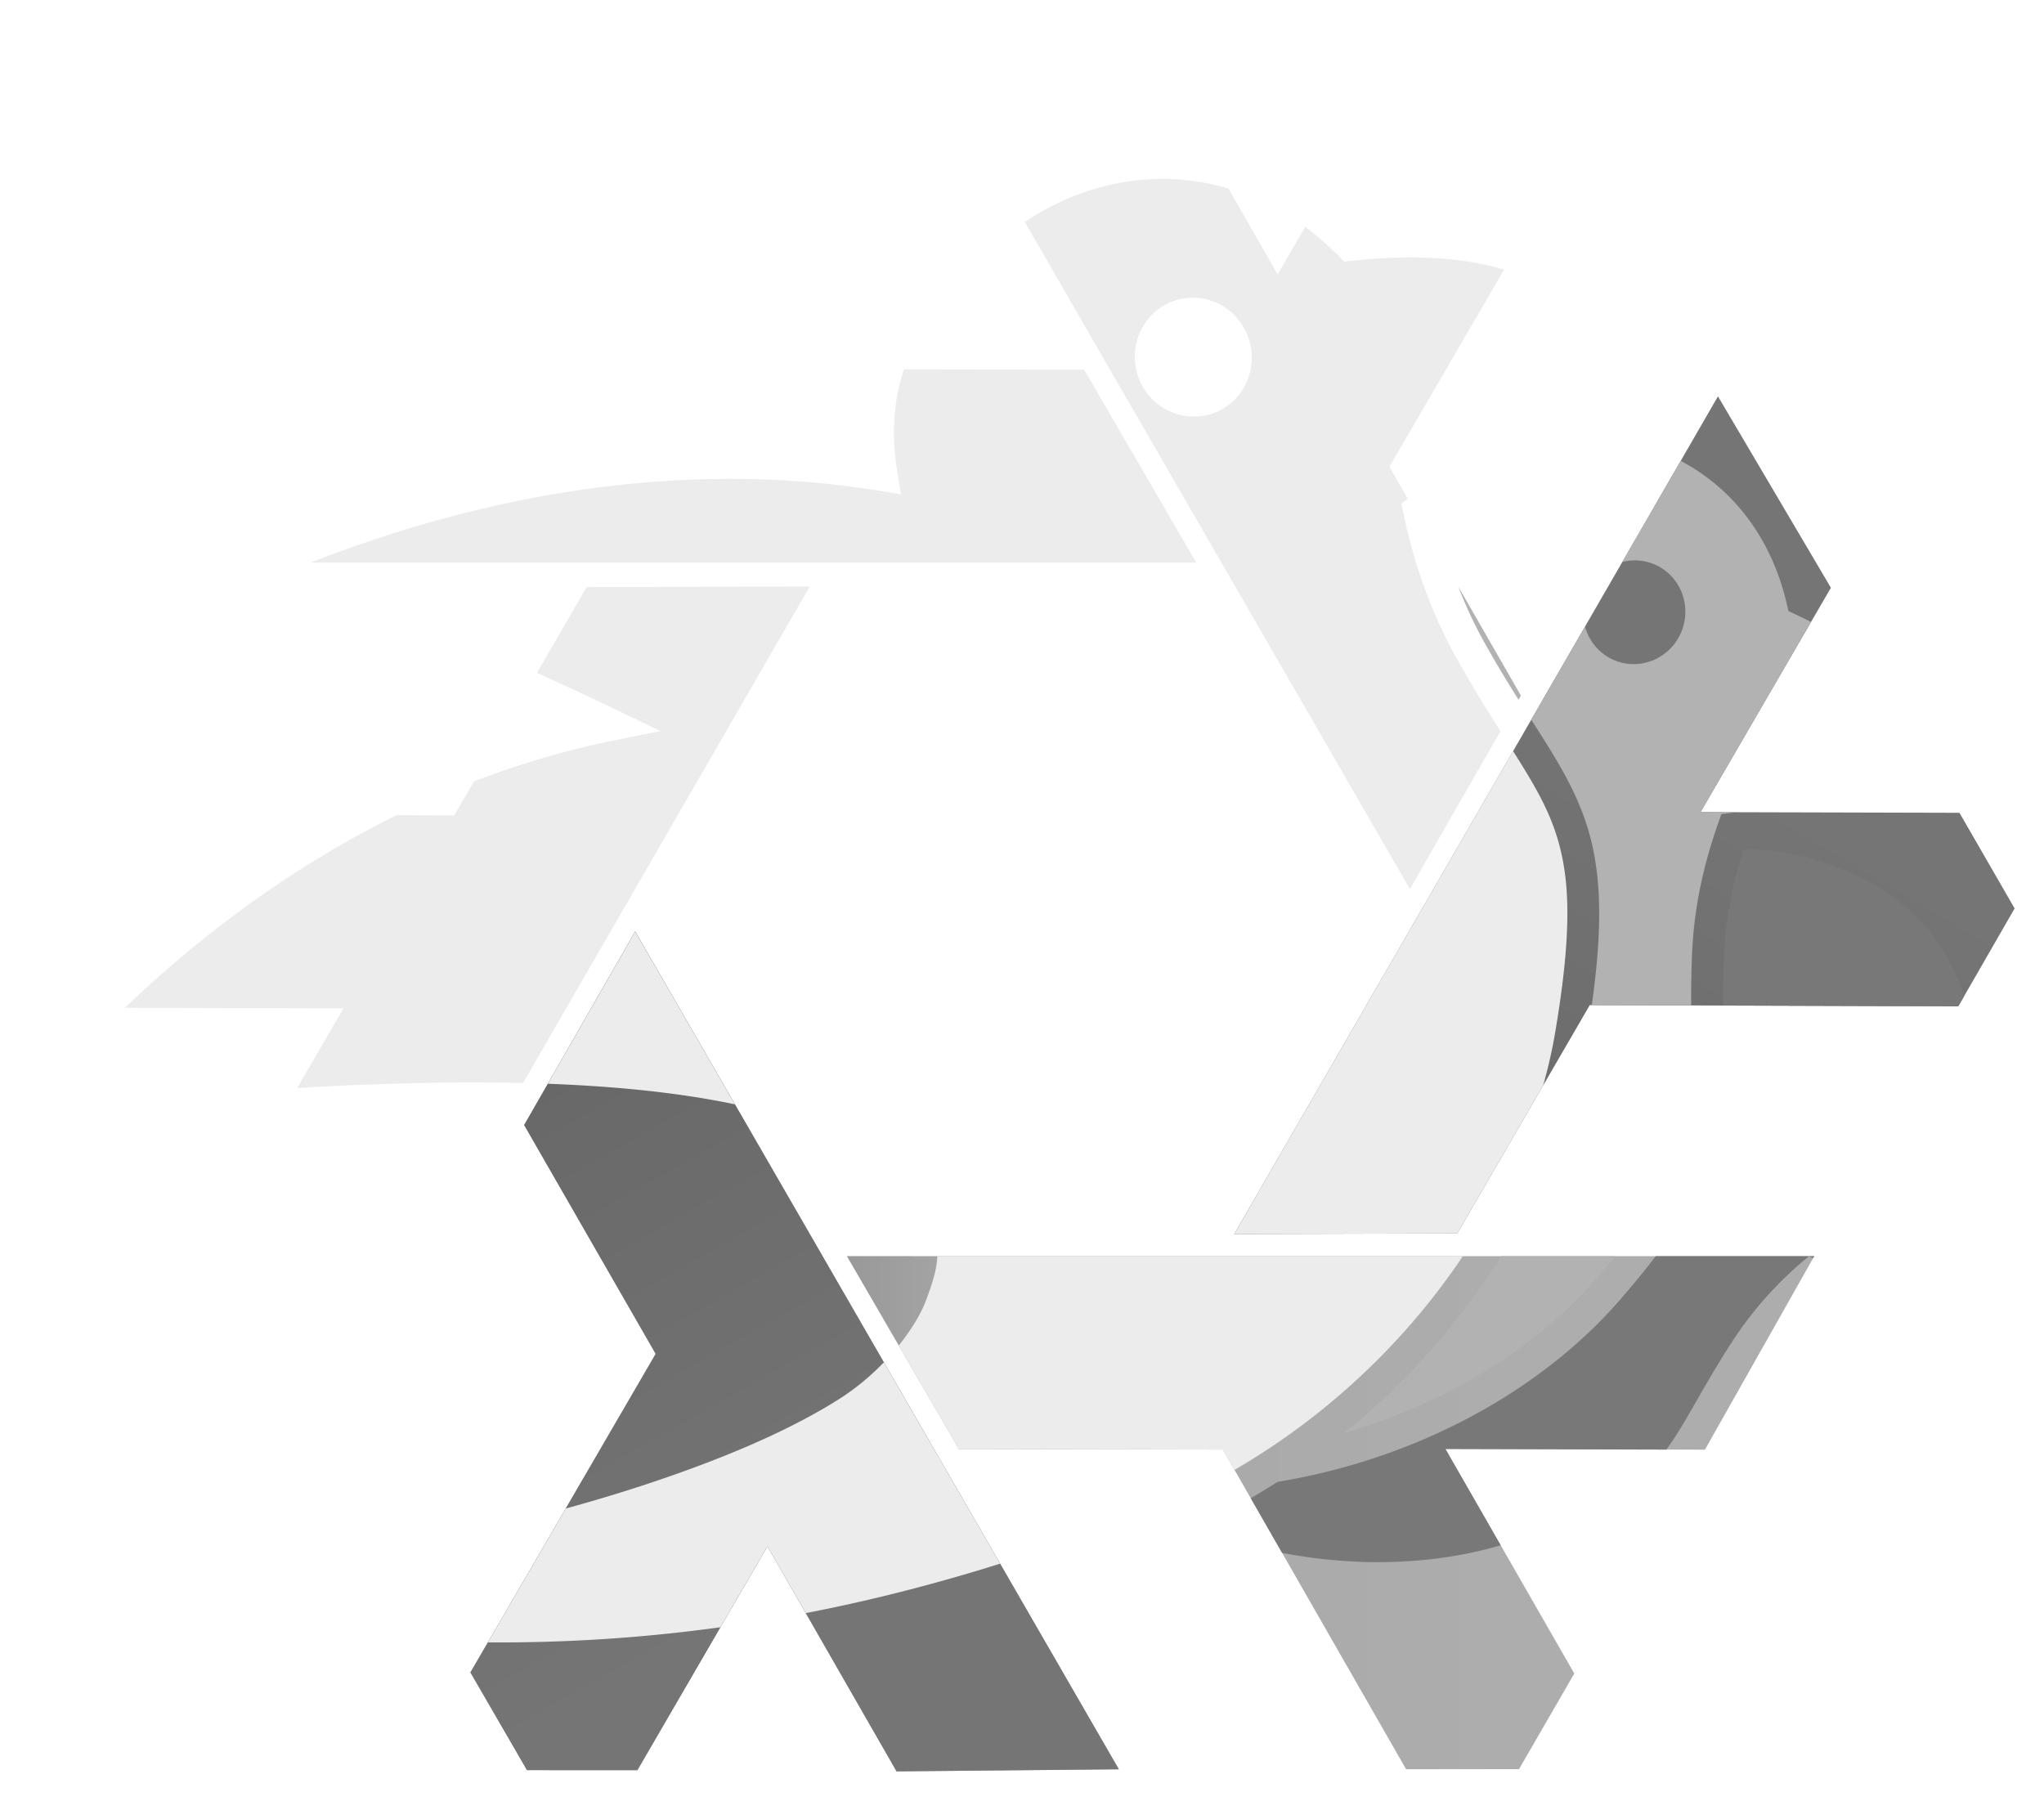 <?xml version="1.0" encoding="UTF-8" standalone="no"?>
<!-- Created with Inkscape (http://www.inkscape.org/) -->

<svg
   width="145.748mm"
   height="129.696mm"
   viewBox="0 0 516.429 459.554"
   id="svg2"
   version="1.1"
   xmlns:xlink="http://www.w3.org/1999/xlink"
   xmlns="http://www.w3.org/2000/svg"
   xmlns:svg="http://www.w3.org/2000/svg"
   xmlns:rdf="http://www.w3.org/1999/02/22-rdf-syntax-ns#"
   xmlns:cc="http://creativecommons.org/ns#"
   xmlns:dc="http://purl.org/dc/elements/1.1/">
  <defs
     id="defs4">
    <linearGradient
       xlink:href="#linearGradient4706"
       gradientUnits="userSpaceOnUse"
       gradientTransform="translate(70.65,-1055.151)"
       x1="200.597"
       y1="351.411"
       x2="290.087"
       y2="506.188"
       id="linearGradient6415" />
    <linearGradient
       id="linearGradient4706">
      <stop
         style="stop-color:#929292;stop-opacity:1"
         offset="0"
         id="stop5564-1" />
      <stop
         id="stop5566-1"
         offset="0.243"
         style="stop-color:#a7a7a7;stop-opacity:1" />
      <stop
         style="stop-color:#adadad;stop-opacity:1"
         offset="1"
         id="stop5568-1" />
    </linearGradient>
    <linearGradient
       xlink:href="#linearGradient4789"
       gradientUnits="userSpaceOnUse"
       gradientTransform="translate(864.696,-1491.341)"
       x1="-584.199"
       y1="782.336"
       x2="-496.297"
       y2="937.714"
       id="linearGradient3722" />
    <linearGradient
       id="linearGradient4789">
      <stop
         style="stop-color:#5c5c5c;stop-opacity:1"
         offset="0"
         id="stop5055-1" />
      <stop
         id="stop5057-1"
         offset="0.232"
         style="stop-color:#696969;stop-opacity:1" />
      <stop
         style="stop-color:#757575;stop-opacity:1"
         offset="1"
         id="stop5059-1" />
    </linearGradient>
    <clipPath
       clipPathUnits="userSpaceOnUse"
       id="clipPath95">
      <use
         x="0"
         y="0"
         xlink:href="#layer3"
         id="use96"
         transform="translate(-0.039,-16.76)" />
    </clipPath>
    <clipPath
       clipPathUnits="userSpaceOnUse"
       id="clipPath97">
      <use
         x="0"
         y="0"
         xlink:href="#layer3"
         id="use98"
         transform="translate(-0.039,-16.76)" />
    </clipPath>
    <clipPath
       clipPathUnits="userSpaceOnUse"
       id="clipPath99">
      <use
         x="0"
         y="0"
         xlink:href="#layer3"
         id="use100"
         transform="translate(-0.039,-16.76)" />
    </clipPath>
    <filter
       style="color-interpolation-filters:sRGB"
       id="filter408"
       x="0"
       y="0"
       width="1"
       height="1">
      <feColorMatrix
         values="1.176 -0 -0 0 -0.109 -0 1.176 -0 0 -0.109 -0 -0 1.176 0 -0.109 0 0 0 1 0 "
         id="feColorMatrix408" />
    </filter>
    <filter
       style="color-interpolation-filters:sRGB"
       id="filter409"
       x="0"
       y="0"
       width="1"
       height="1">
      <feColorMatrix
         values="1.176 -0 -0 0 -0.109 -0 1.176 -0 0 -0.109 -0 -0 1.176 0 -0.109 0 0 0 1 0 "
         id="feColorMatrix409" />
    </filter>
    <filter
       style="color-interpolation-filters:sRGB"
       id="filter410"
       x="0"
       y="0"
       width="1"
       height="1">
      <feColorMatrix
         values="1.176 -0 -0 0 -0.109 -0 1.176 -0 0 -0.109 -0 -0 1.176 0 -0.109 0 0 0 1 0 "
         id="feColorMatrix410" />
    </filter>
    <filter
       style="color-interpolation-filters:sRGB"
       id="filter411"
       x="0"
       y="0"
       width="1"
       height="1">
      <feColorMatrix
         values="1.176 -0 -0 0 -0.109 -0 1.176 -0 0 -0.109 -0 -0 1.176 0 -0.109 0 0 0 1 0 "
         id="feColorMatrix411" />
    </filter>
    <filter
       style="color-interpolation-filters:sRGB"
       id="filter412"
       x="0"
       y="0"
       width="1"
       height="1">
      <feColorMatrix
         values="1.176 -0 -0 0 -0.109 -0 1.176 -0 0 -0.109 -0 -0 1.176 0 -0.109 0 0 0 1 0 "
         id="feColorMatrix412" />
    </filter>
    <filter
       style="color-interpolation-filters:sRGB"
       id="filter413"
       x="0"
       y="0"
       width="1"
       height="1">
      <feColorMatrix
         values="1.176 -0 -0 0 -0.109 -0 1.176 -0 0 -0.109 -0 -0 1.176 0 -0.109 0 0 0 1 0 "
         id="feColorMatrix413" />
    </filter>
    <filter
       style="color-interpolation-filters:sRGB"
       id="filter414"
       x="0"
       y="0"
       width="1"
       height="1">
      <feColorMatrix
         values="1.176 -0 -0 0 -0.109 -0 1.176 -0 0 -0.109 -0 -0 1.176 0 -0.109 0 0 0 1 0 "
         id="feColorMatrix414" />
    </filter>
    <filter
       style="color-interpolation-filters:sRGB"
       id="filter415"
       x="0"
       y="0"
       width="1"
       height="1">
      <feColorMatrix
         values="1.176 -0 -0 0 -0.109 -0 1.176 -0 0 -0.109 -0 -0 1.176 0 -0.109 0 0 0 1 0 "
         id="feColorMatrix415" />
    </filter>
    <filter
       style="color-interpolation-filters:sRGB"
       id="filter416"
       x="0"
       y="0"
       width="1"
       height="1">
      <feColorMatrix
         values="1.176 -0 -0 0 -0.109 -0 1.176 -0 0 -0.109 -0 -0 1.176 0 -0.109 0 0 0 1 0 "
         id="feColorMatrix416" />
    </filter>
    <filter
       style="color-interpolation-filters:sRGB"
       id="filter417"
       x="0"
       y="0"
       width="1"
       height="1">
      <feColorMatrix
         values="1.176 -0 -0 0 -0.109 -0 1.176 -0 0 -0.109 -0 -0 1.176 0 -0.109 0 0 0 1 0 "
         id="feColorMatrix417" />
    </filter>
  </defs>
  <g
     id="g437"
     transform="translate(7.273,12.586)">
    <g
       id="layer3"
       style="display:inline;opacity:1;mix-blend-mode:exclusion"
       transform="translate(-156.339,933.191)">
      <path
         id="path3336-6"
         d="m 309.549,-710.388 122.197,211.675 -56.157,0.527 -32.624,-56.869 -32.856,56.565 -27.902,-0.011 -14.291,-24.69 46.81,-80.49 -33.229,-57.826 z"
         style="opacity:1;fill:url(#linearGradient6415);fill-opacity:1;fill-rule:evenodd;stroke:none;stroke-width:3;stroke-linecap:butt;stroke-linejoin:round;stroke-miterlimit:4;stroke-dasharray:none;stroke-opacity:1;filter:url(#filter411)" />
      <use
         height="100%"
         width="100%"
         transform="rotate(60,407.112,-715.787)"
         id="use3439-6"
         xlink:href="#path3336-6"
         y="0"
         x="0"
         style="filter:url(#filter412)" />
      <use
         height="100%"
         width="100%"
         transform="rotate(-60,407.312,-715.7)"
         id="use3445-0"
         xlink:href="#path3336-6"
         y="0"
         x="0"
         style="filter:url(#filter413)" />
      <use
         height="100%"
         width="100%"
         transform="rotate(180,407.419,-715.756)"
         id="use3449-5"
         xlink:href="#path3336-6"
         y="0"
         x="0"
         style="filter:url(#filter414)" />
      <path
         style="color:#000000;clip-rule:nonzero;display:inline;overflow:visible;visibility:visible;opacity:1;isolation:auto;mix-blend-mode:normal;color-interpolation:sRGB;color-interpolation-filters:linearRGB;solid-color:#000000;solid-opacity:1;fill:url(#linearGradient3722);fill-opacity:1;fill-rule:evenodd;stroke:none;stroke-width:3;stroke-linecap:butt;stroke-linejoin:round;stroke-miterlimit:4;stroke-dasharray:none;stroke-dashoffset:0;stroke-opacity:1;filter:url(#filter415);color-rendering:auto;image-rendering:auto;shape-rendering:auto;text-rendering:auto;enable-background:accumulate"
         d="m 309.549,-710.388 122.197,211.675 -56.157,0.527 -32.624,-56.869 -32.856,56.565 -27.902,-0.011 -14.291,-24.69 46.81,-80.49 -33.229,-57.826 z"
         id="path4260-0" />
      <use
         height="100%"
         width="100%"
         transform="rotate(120,407.339,-716.084)"
         id="use4354-5"
         xlink:href="#path4260-0"
         y="0"
         x="0"
         style="display:inline;filter:url(#filter416)" />
      <use
         height="100%"
         width="100%"
         transform="rotate(-120,407.288,-715.87)"
         id="use4362-2"
         xlink:href="#path4260-0"
         y="0"
         x="0"
         style="display:inline;filter:url(#filter417)" />
    </g>
    <g
       id="layer1"
       style="display:inline;mix-blend-mode:exclusion"
       transform="translate(0.039,16.76)">
      <path
         d="m 392.95,81.031 a 65.819,65.819 0 0 0 -15.975,1.689 l -1.068,0.283 a 281.995,281.995 0 0 1 -20.116,17.937 c 2.343,10.32 5.808,21.064 11.943,32.07 10.657,19.092 19.44,29.291 24.595,42.542 5.154,13.251 6.048,28.834 1.264,57.232 -5.928,35.198 -27.352,72.488 -61.34,100.003 26.371,-7.693 48.852,-21.881 63.748,-39.077 16.051,-18.558 21.413,-29.052 23.298,-39.633 1.874,-10.57 0.109,-22.165 0.872,-41.845 0.469,-12.673 3.171,-23.756 6.604,-33.509 l 0.828,-2.343 2.463,-0.327 c 21.979,-2.844 41.845,-8.456 52.121,-15.082 -3.302,-14.831 -17.316,-26.349 -35.873,-35.089 l -1.765,-0.839 -0.447,-1.907 C 438.216,97.856 418.482,81.565 392.95,81.031 Z m 12.771,31.22 a 12.88,13.131 17.73 0 1 3.868,0.599 12.88,13.131 17.73 0 1 8.282,16.422 12.88,13.131 17.73 0 1 -16.28,8.587 12.88,13.131 17.73 0 1 -8.271,-16.422 12.88,13.131 17.73 0 1 12.401,-9.186 z"
         fill="#b2b2b2"
         id="path3"
         style="display:inline;opacity:1;mix-blend-mode:exclusion;stroke-width:10.897;filter:url(#filter410)"
         clip-path="url(#clipPath95)"
         transform="translate(-3.2496462e-6)" />
      <path
         d="m 286.757,15.867 c -15.953,-0.087 -32.321,6.277 -46.378,19.942 -18.471,17.926 -24.202,34.064 -20.966,54.213 l 0.883,5.525 -5.514,-0.904 c -40.581,-6.571 -90.795,-3.247 -147.928,19.865 16.803,7.192 47.62,19.212 81.837,35.634 l 10.843,5.22 -11.791,2.397 C 102.574,166.911 48.972,193.359 0.011,251.07 21.914,249.37 66.679,244.096 113.363,244.172 c 25.946,0.043 51.522,1.842 72.357,7.247 20.835,5.394 39.774,17.762 42.433,26.818 2.659,9.056 1.155,13.828 -1.471,20.922 -2.626,7.094 -10.712,17.839 -21.903,24.954 -11.191,7.116 -25.358,13.316 -40.101,18.59 -29.477,10.559 -60.849,17.305 -74.7,18.59 -2.942,0.272 -4.13,1.329 -5.263,3.389 -1.133,2.07 -1.754,5.296 -1.853,8.685 -0.109,4.522 0.588,6.887 1.853,8.674 1.264,1.787 3.269,2.506 5.34,2.648 87.035,5.884 152.124,-16.019 199.384,-34.762 54.377,-24.933 88.735,-74.155 96.189,-118.473 4.686,-27.777 3.672,-41.387 -0.828,-52.971 -4.511,-11.595 -13.153,-21.892 -24.115,-41.54 -7.04,-12.641 -10.973,-25.031 -13.403,-36.571 l -0.523,-2.43 1.94,-1.558 C 368.845,80.247 385.245,62.604 391.195,49.778 378.991,36.778 357.861,34.032 334.236,36.56 l -1.94,0.196 -1.362,-1.384 C 318.348,22.547 302.711,15.976 286.757,15.867 Z m 7.083,30.011 c 6.92,-0.109 13.033,4.697 14.689,11.551 1.961,8.064 -2.888,16.171 -10.81,18.089 A 14.896,14.896 0 0 1 279.849,64.37 c -1.961,-8.064 2.877,-16.171 10.799,-18.089 a 14.493,14.493 0 0 1 3.182,-0.403 z"
         fill="#ececec"
         id="path2"
         style="display:inline;opacity:1;mix-blend-mode:exclusion;stroke-width:10.897;filter:url(#filter409)"
         clip-path="url(#clipPath97)"
         transform="translate(-3.2496462e-6)" />
      <path
         d="m 433.378,185.273 h -0.12 a 100.591,100.591 0 0 0 -5.034,27.232 c -0.719,19.037 1.21,30.621 -0.981,42.956 -2.179,12.336 -8.663,24.475 -25.151,43.512 -19.615,22.666 -50.693,40.189 -86.61,46.117 -6.68,4.272 -13.73,8.173 -21.151,11.66 27.951,10.516 57.177,11.093 80.344,3.487 40.821,-13.393 37.66,-23.015 55.957,-51.042 a 93.715,93.715 0 0 1 19.092,-21.108 c 19.037,8.304 37.78,13.621 49.473,12.314 6.277,-14.569 -0.163,-31.449 -10.854,-47.402 8.772,-27.243 -4.533,-54.518 -33.999,-64.162 -7.693,-2.517 -14.602,-3.705 -20.966,-3.574 z m 22.121,39.992 a 11.137,11.333 48.68 0 1 8.532,3.727 11.137,11.333 48.68 0 1 -1.166,15.855 11.137,11.333 48.68 0 1 -15.866,-0.872 11.137,11.333 48.68 0 1 1.166,-15.855 11.137,11.333 48.68 0 1 7.323,-2.855 z M 272.831,346.485 c 0.327,0.196 0.687,0.371 1.024,0.567 l 1.057,-0.403 z"
         fill="#787878"
         id="path1"
         style="display:inline;opacity:1;mix-blend-mode:exclusion;stroke-width:10.897;filter:url(#filter408)"
         clip-path="url(#clipPath99)"
         transform="translate(-3.2496462e-6)" />
    </g>
  </g>
</svg>
